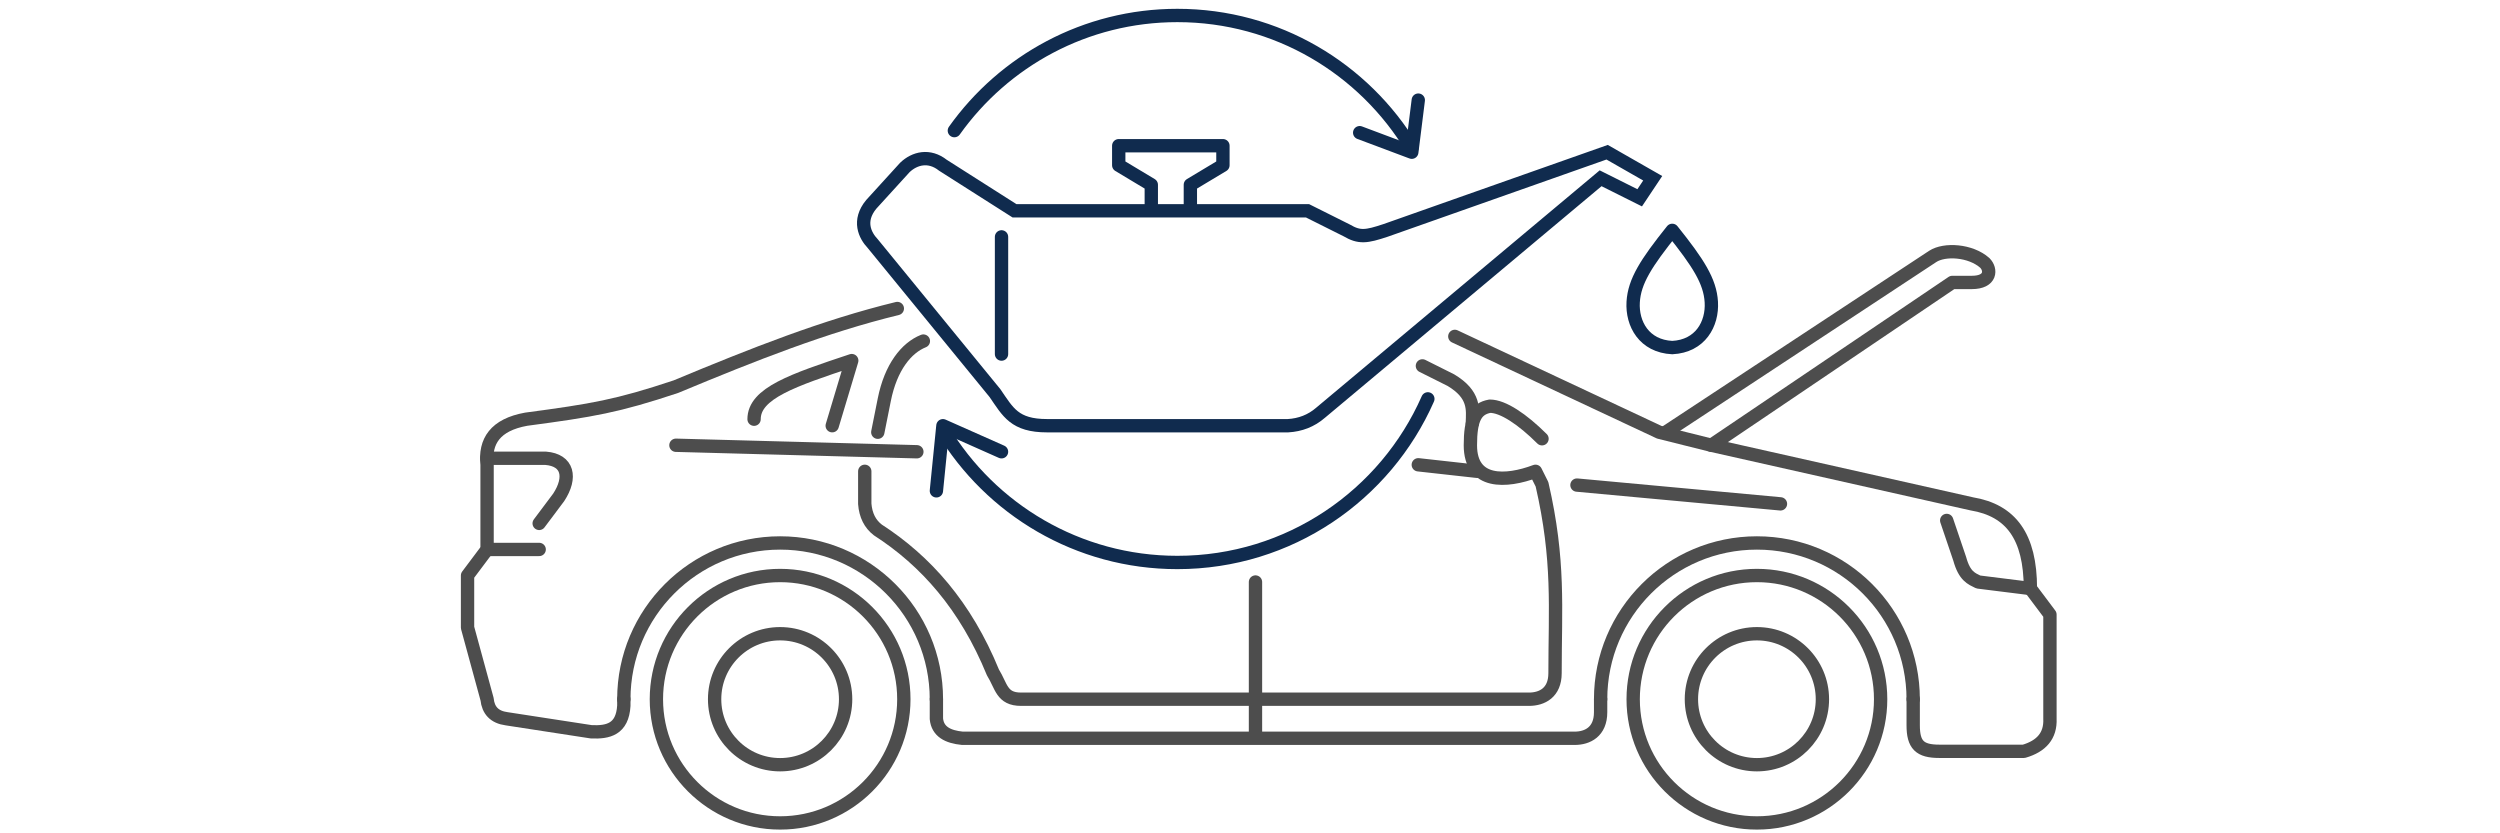 <svg width="300" height="100" viewBox="0 0 300 100" fill="none" xmlns="http://www.w3.org/2000/svg">
<mask id="mask0_186_5071" style="mask-type:alpha" maskUnits="userSpaceOnUse" x="0" y="0" width="300" height="100">
<rect width="300" height="100" fill="#D9D9D9"/>
</mask>
<g mask="url(#mask0_186_5071)">
<path d="M171.342 47.865C166.26 59.421 154.709 67.497 141.282 67.497C129.341 67.497 118.883 61.11 113.141 51.568" stroke="#102B4E" stroke-width="1.6" stroke-miterlimit="79.84" stroke-linecap="round" stroke-linejoin="round"/>
<path d="M114.523 15.675C120.474 7.313 130.244 1.857 141.281 1.857C153.221 1.857 163.68 8.244 169.423 17.786" stroke="#102B4E" stroke-width="1.6" stroke-miterlimit="79.84" stroke-linecap="round" stroke-linejoin="round"/>
<path d="M163.161 15.921L169.413 18.266L170.194 12.014" stroke="#102B4E" stroke-width="1.6" stroke-miterlimit="79.84" stroke-linecap="round" stroke-linejoin="round"/>
<path d="M120.182 54.212L113.15 51.087L112.368 58.901" stroke="#102B4E" stroke-width="1.6" stroke-miterlimit="79.84" stroke-linecap="round" stroke-linejoin="round"/>
<path d="M142.844 24.518V22.174L146.751 19.829V17.485H134.248V19.829L138.155 22.174V24.518" stroke="#102B4E" stroke-width="1.6" stroke-miterlimit="79.84" stroke-linecap="round" stroke-linejoin="round"/>
<path fill-rule="evenodd" clip-rule="evenodd" d="M156.91 25.299L161.598 27.643C163.126 28.541 163.943 28.425 166.287 27.643L192.856 18.266L198.326 21.392L196.763 23.736L192.074 21.392L158.473 49.524C157.336 50.511 156.022 50.999 154.565 51.086H125.652C121.745 51.086 120.968 49.455 119.401 47.179L104.724 29.229C103.796 28.254 102.916 26.494 104.554 24.518L108.582 20.096C109.754 18.973 111.512 18.533 113.149 19.829L121.745 25.299H156.91Z" stroke="#102B4E" stroke-width="1.6" stroke-miterlimit="79.84"/>
<path d="M120.183 28.425V42.49" stroke="#102B4E" stroke-width="1.6" stroke-miterlimit="79.84" stroke-linecap="round" stroke-linejoin="round"/>
<path d="M199.889 51.867L231.927 30.769C233.353 29.84 236.47 30.033 238.179 31.55C238.96 32.331 238.96 33.894 236.616 33.894H234.272L205.359 53.43" stroke="#4D4D4D" stroke-width="1.6" stroke-miterlimit="79.84" stroke-linecap="round" stroke-linejoin="round"/>
<path d="M174.577 40.367L199.107 51.867L205.358 53.43L236.616 60.463C241.304 61.244 243.648 64.37 243.648 70.621L245.993 73.747V86.25C246.083 88.288 244.968 89.543 242.867 90.157H232.708C230.364 90.157 229.583 89.376 229.583 87.031V83.906" stroke="#4D4D4D" stroke-width="1.6" stroke-miterlimit="79.84" stroke-linecap="round" stroke-linejoin="round"/>
<path fill-rule="evenodd" clip-rule="evenodd" d="M210.829 69.061C219.023 69.061 225.676 75.712 225.676 83.907C225.676 92.101 219.023 98.753 210.829 98.753C202.634 98.753 195.981 92.101 195.981 83.907C195.981 75.712 202.634 69.061 210.829 69.061Z" stroke="#4D4D4D" stroke-width="1.6" stroke-miterlimit="79.84"/>
<path fill-rule="evenodd" clip-rule="evenodd" d="M210.829 76.048C215.167 76.048 218.689 79.569 218.689 83.907C218.689 88.246 215.167 91.766 210.829 91.766C206.49 91.766 202.969 88.246 202.969 83.907C202.969 79.569 206.49 76.048 210.829 76.048Z" stroke="#4D4D4D" stroke-width="1.6" stroke-miterlimit="79.84"/>
<path fill-rule="evenodd" clip-rule="evenodd" d="M93.614 69.061C101.808 69.061 108.461 75.712 108.461 83.907C108.461 92.101 101.808 98.753 93.614 98.753C85.419 98.753 78.767 92.101 78.767 83.907C78.767 75.712 85.419 69.061 93.614 69.061Z" stroke="#4D4D4D" stroke-width="1.6" stroke-miterlimit="79.84"/>
<path fill-rule="evenodd" clip-rule="evenodd" d="M93.614 76.048C97.953 76.048 101.474 79.569 101.474 83.907C101.474 88.246 97.953 91.766 93.614 91.766C89.276 91.766 85.754 88.246 85.754 83.907C85.754 79.569 89.276 76.048 93.614 76.048Z" stroke="#4D4D4D" stroke-width="1.6" stroke-miterlimit="79.84"/>
<path d="M243.649 70.622L237.397 69.84C236.579 69.435 235.744 69.153 235.167 67.064L233.604 62.453" stroke="#4D4D4D" stroke-width="1.6" stroke-miterlimit="79.84" stroke-linecap="round" stroke-linejoin="round"/>
<path fill-rule="evenodd" clip-rule="evenodd" d="M200.67 27.643C197.544 31.551 196.131 33.739 195.981 36.239C195.823 38.864 197.301 41.547 200.67 41.709C204.038 41.547 205.517 38.864 205.358 36.239C205.208 33.739 203.796 31.551 200.67 27.643Z" stroke="#102B4E" stroke-width="1.6" stroke-miterlimit="79.84" stroke-linecap="round" stroke-linejoin="round"/>
<path d="M107.68 37.021C98.949 39.148 90.489 42.491 81.111 46.398C74.078 48.742 71.13 49.24 63.138 50.305C59.432 50.977 58.139 52.945 58.45 55.775V65.934L56.105 69.059V75.311L58.45 83.906C58.587 85.239 59.327 86.056 60.794 86.251L70.953 87.814C72.969 87.905 74.69 87.527 74.86 84.688V83.906" stroke="#4D4D4D" stroke-width="1.6" stroke-miterlimit="79.84" stroke-linecap="round" stroke-linejoin="round"/>
<path d="M58.449 65.934H64.701" stroke="#4D4D4D" stroke-width="1.6" stroke-miterlimit="79.84" stroke-linecap="round" stroke-linejoin="round"/>
<path d="M58.449 54.993H65.482C68.163 55.209 68.608 57.294 67.045 59.681L64.701 62.807" stroke="#4D4D4D" stroke-width="1.6" stroke-miterlimit="79.84" stroke-linecap="round" stroke-linejoin="round"/>
<path d="M81.111 53.43L110.024 54.211" stroke="#4D4D4D" stroke-width="1.6" stroke-miterlimit="79.84" stroke-linecap="round" stroke-linejoin="round"/>
<path d="M110.805 40.928C108.763 41.745 106.898 44.053 106.116 47.961L105.335 51.868" stroke="#4D4D4D" stroke-width="1.6" stroke-miterlimit="79.84" stroke-linecap="round" stroke-linejoin="round"/>
<path d="M99.865 51.086L102.21 43.272C95.177 45.616 90.488 47.179 90.488 50.305" stroke="#4D4D4D" stroke-width="1.6" stroke-miterlimit="79.84" stroke-linecap="round" stroke-linejoin="round"/>
<path d="M74.859 83.907C74.859 73.556 83.262 65.155 93.614 65.155C103.965 65.155 112.368 73.556 112.368 83.907" stroke="#4D4D4D" stroke-width="1.6" stroke-miterlimit="79.84" stroke-linecap="round" stroke-linejoin="round"/>
<path d="M112.368 83.906V86.25C112.513 87.791 113.731 88.424 115.494 88.595H188.949C190.511 88.595 192.074 87.813 192.074 85.469V83.906" stroke="#4D4D4D" stroke-width="1.6" stroke-miterlimit="79.84" stroke-linecap="round" stroke-linejoin="round"/>
<path d="M192.074 83.907C192.074 73.556 200.477 65.155 210.829 65.155C221.18 65.155 229.583 73.556 229.583 83.907" stroke="#4D4D4D" stroke-width="1.6" stroke-miterlimit="79.84" stroke-linecap="round" stroke-linejoin="round"/>
<path d="M103.772 56.557V60.464C103.879 61.839 104.407 62.874 105.335 63.59C111.087 67.299 115.874 72.684 119.149 80.686C120.183 82.344 120.183 83.907 122.527 83.907H183.479C185.041 83.907 186.604 83.126 186.604 80.781C186.604 72.967 187.15 67.263 185.041 58.12L184.26 56.557C180.724 57.885 176.446 58.12 176.446 53.431C176.446 50.306 177.075 49.048 178.79 48.743C180.353 48.743 182.691 50.307 185.041 52.65" stroke="#4D4D4D" stroke-width="1.6" stroke-miterlimit="79.84" stroke-linecap="round" stroke-linejoin="round"/>
<path d="M177.227 56.555L170.194 55.774" stroke="#4D4D4D" stroke-width="1.6" stroke-miterlimit="79.84" stroke-linecap="round" stroke-linejoin="round"/>
<path d="M176.68 50.787C176.742 49.131 177.004 47.349 174.102 45.615L170.688 43.907" stroke="#4D4D4D" stroke-width="1.6" stroke-miterlimit="79.84" stroke-linecap="round" stroke-linejoin="round"/>
<path d="M189.235 58.21L213.656 60.463" stroke="#4D4D4D" stroke-width="1.6" stroke-miterlimit="79.84" stroke-linecap="round" stroke-linejoin="round"/>
<path d="M150.658 87.814V69.841" stroke="#4D4D4D" stroke-width="1.6" stroke-miterlimit="79.84" stroke-linecap="round" stroke-linejoin="round"/>
</g>
</svg>
